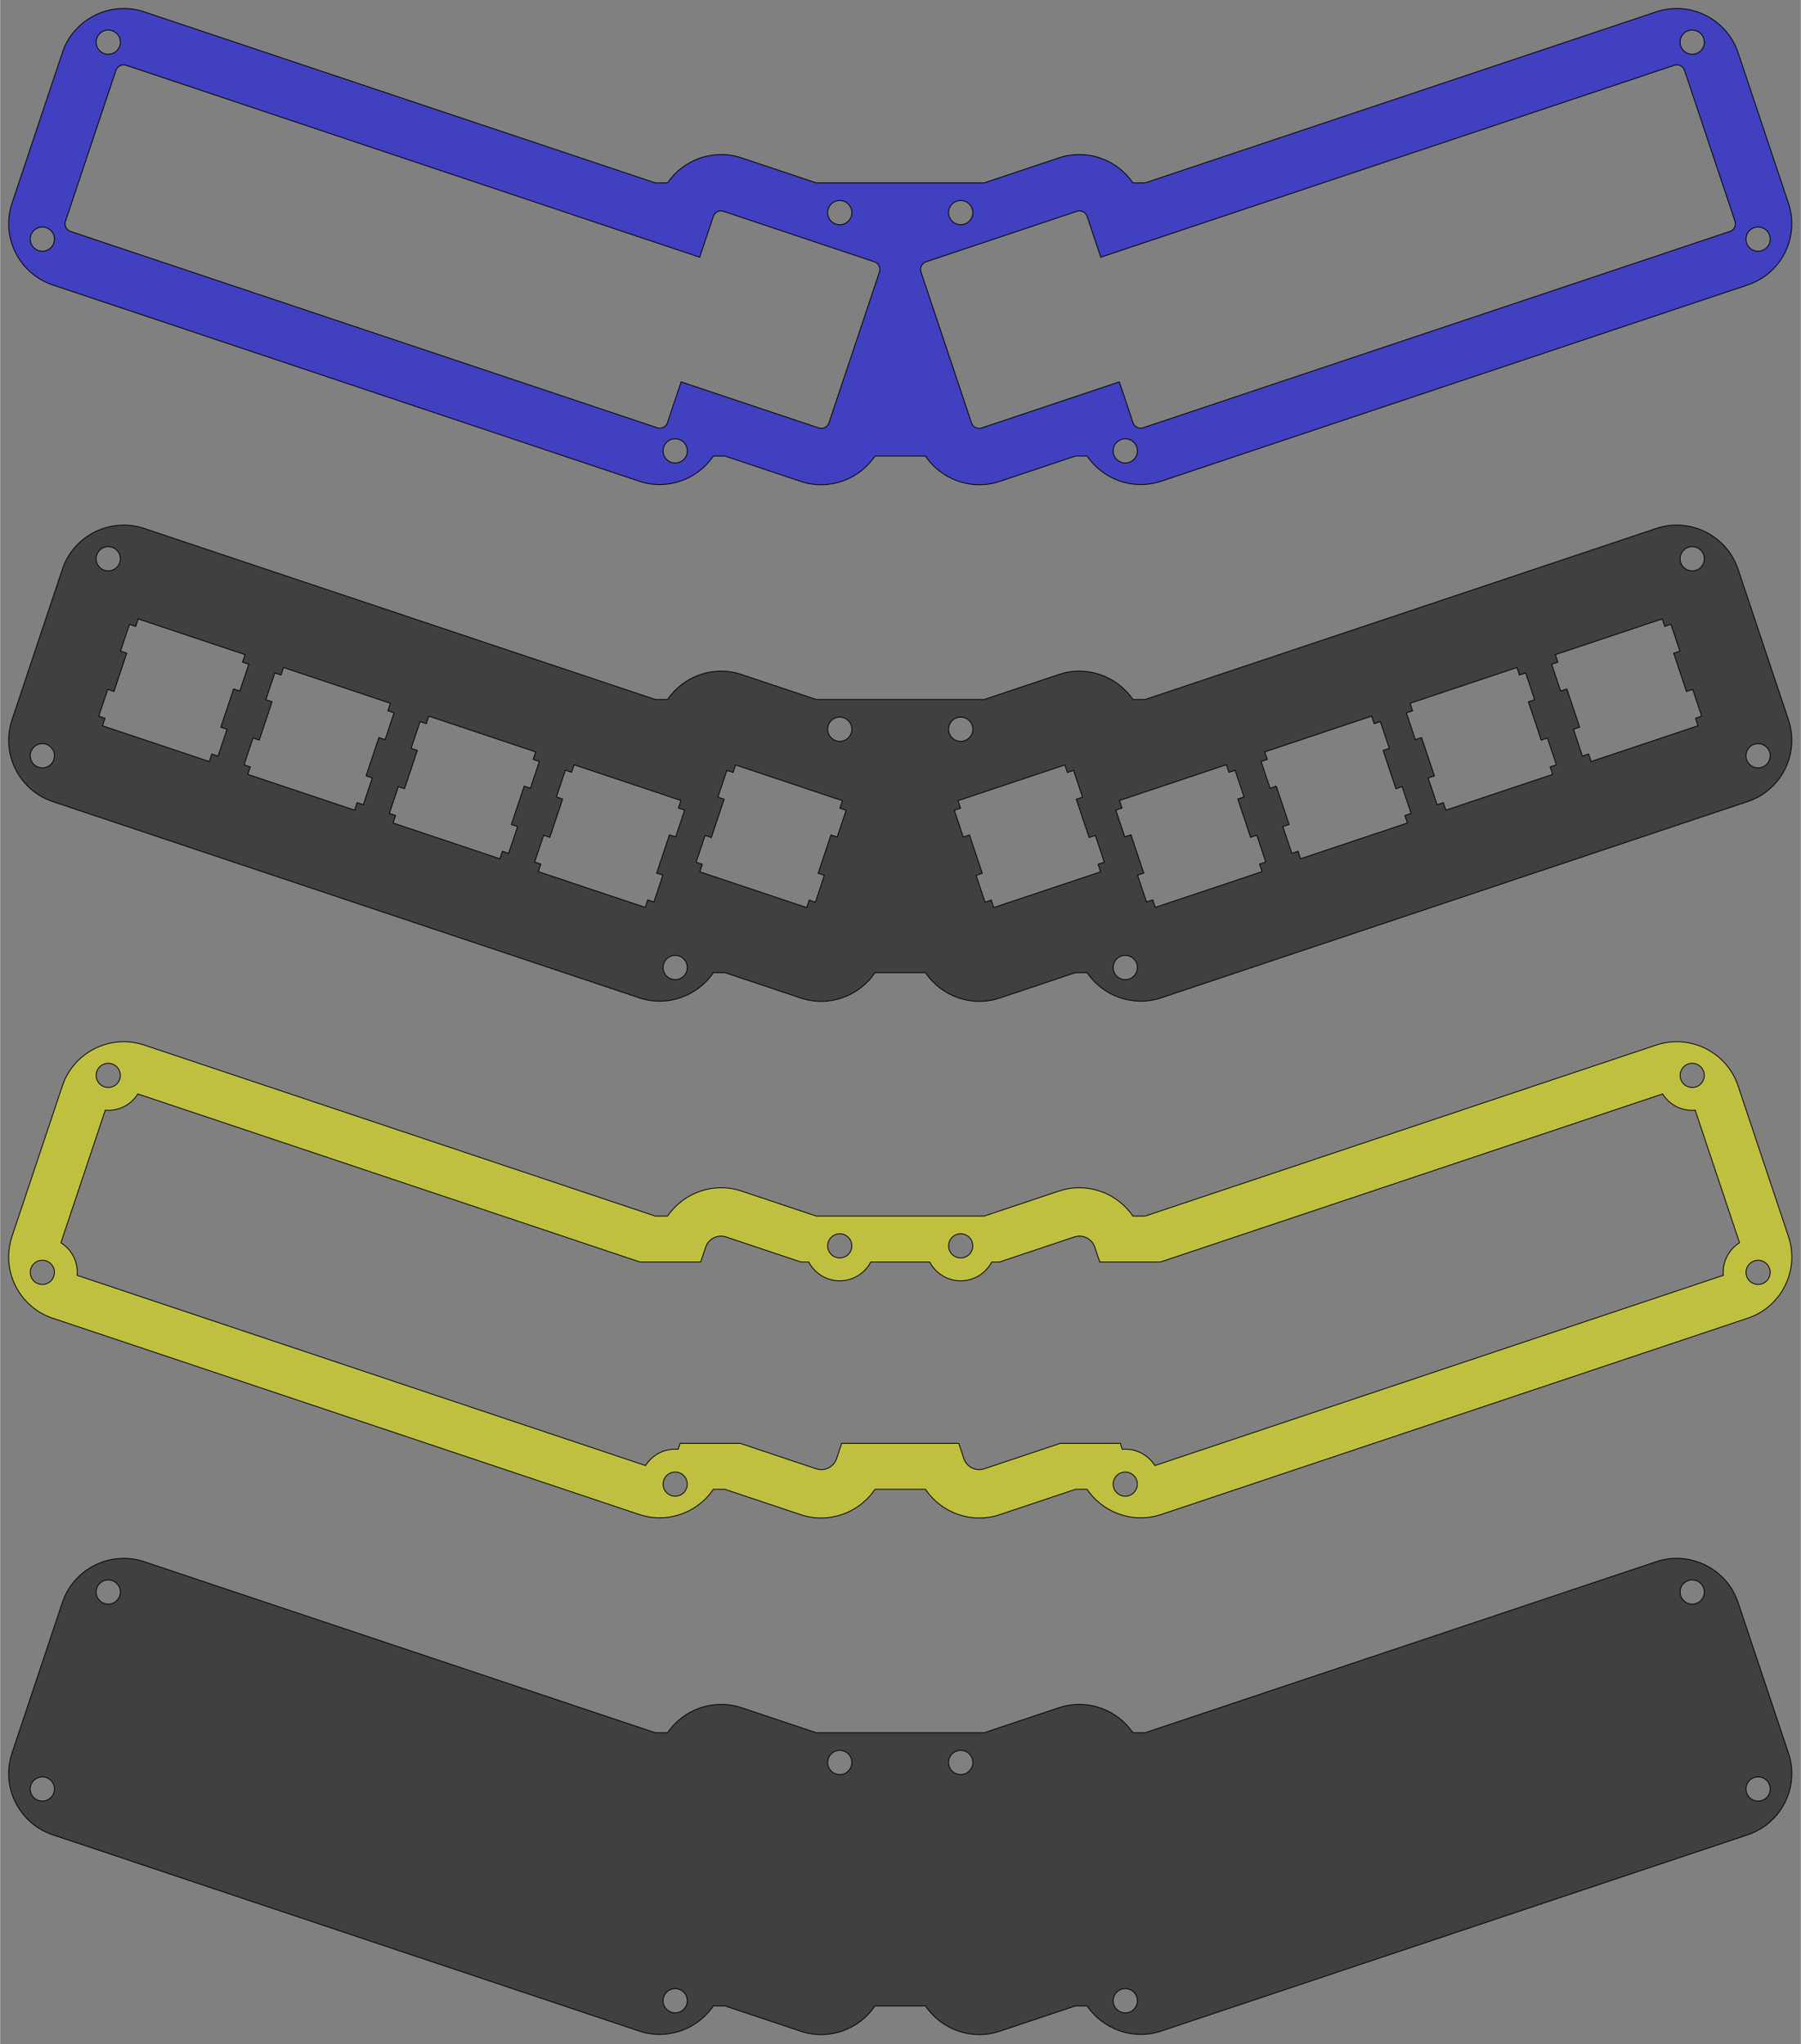 <?xml version="1.0" encoding="UTF-8"?>
<!DOCTYPE svg PUBLIC "-//W3C//DTD SVG 1.1//EN"
    "http://www.w3.org/Graphics/SVG/1.1/DTD/svg11.dtd"><svg xmlns="http://www.w3.org/2000/svg" height="957.526" stroke-opacity="1" viewBox="0 0 844 958" font-size="1" width="843.743" xmlns:xlink="http://www.w3.org/1999/xlink" stroke="rgb(0,0,0)" version="1.1"><rect x="0" y="0" width="844" height="958" fill="#808080" stroke="none"/><defs></defs><g stroke-linejoin="miter" stroke-opacity="1.0" fill-opacity="0.5" stroke="rgb(0,0,0)" stroke-width="0.378" fill="rgb(0,0,0)" stroke-linecap="butt" stroke-miterlimit="10.0"><path d="M 3.969,831.24 c 0,-3.188 0.496,-6.404 1.563 -9.595c 7.883,-23.56 15.766,-47.12 23.649 -70.681c 5.27,-15.75 22.518,-24.349 38.268 -19.08c 22.7,7.595 45.4,15.191 68.1 22.786c 0.86,0.288 1.72,0.576 2.581 0.864c 0.002,0.001 0.003,0.001 0.004 0.002c 21.838,7.307 43.677,14.614 65.515 21.921c 0.86,0.288 1.72,0.576 2.581 0.864c 21.84,7.308 43.68,14.615 65.519 21.922c 0.86,0.288 1.72,0.576 2.581 0.863c 0.002,0.001 0.003,0.001 0.005 0.002c 10.918,3.653 21.837,7.306 32.755 10.96c 1.907,-0 3.814,-0 5.721 -0c 7.424,-10.92 21.547,-16.118 34.634 -11.739c 11.694,3.913 23.389,7.826 35.083 11.739c 13.114,-0 26.229,-0 39.343 -0c 13.114,-0 26.229,-0 39.343 -0c 11.694,-3.913 23.389,-7.826 35.083 -11.739c 13.088,-4.379 27.21,0.819 34.634 11.739c 1.907,-0 3.814,-0 5.721 -0c 10.918,-3.653 21.837,-7.306 32.755 -10.96c 0.002,-0.001 0.003,-0.001 0.005 -0.002c 0.86,-0.288 1.72,-0.576 2.581 -0.863c 21.84,-7.308 43.68,-14.615 65.519 -21.922c 0.86,-0.288 1.72,-0.576 2.581 -0.864c 21.838,-7.307 43.677,-14.614 65.515 -21.921c 0.002,-0.001 0.003,-0.001 0.004 -0.002c 0.86,-0.288 1.72,-0.576 2.581 -0.864c 22.7,-7.595 45.4,-15.191 68.1 -22.786c 15.75,-5.27 32.998,3.33 38.268 19.08c 7.883,23.56 15.766,47.12 23.649 70.681c 1.067,3.19 1.563,6.406 1.563 9.595c 0,12.609 -8.027,24.452 -20.643 28.673c -22.7,7.595 -45.4,15.191 -68.1 22.786c -0.86,0.288 -1.72,0.576 -2.581 0.864c -0.002,0.001 -0.003,0.001 -0.005 0.002c -21.838,7.307 -43.676,14.614 -65.514 21.921c -0.86,0.288 -1.72,0.576 -2.581 0.864c -0.001,0 -0.002,0.001 -0.003 0.001c -21.839,7.307 -43.677,14.614 -65.516 21.921c -0.86,0.288 -1.721,0.576 -2.581 0.864c -10.92,3.654 -21.84,7.308 -32.76 10.961c -11.78,3.942 -23.56,7.883 -35.34 11.825c -13.122,4.391 -27.284,-0.847 -34.692 -11.825c -1.802,-0 -3.604,-0 -5.406 -0c -11.866,3.97 -23.732,7.941 -35.597 11.911c -13.156,4.402 -27.358,-0.874 -34.75 -11.911c -3.944,-0 -7.889,-0 -11.833 -0c -3.944,-0 -7.889,-0 -11.833 -0c -7.392,11.037 -21.594,16.313 -34.75 11.911c -11.866,-3.97 -23.732,-7.941 -35.597 -11.911c -1.802,-0 -3.604,-0 -5.406 -0c -7.408,10.978 -21.57,16.215 -34.692 11.825c -11.78,-3.942 -23.56,-7.883 -35.34 -11.825c -10.92,-3.654 -21.84,-7.308 -32.76 -10.961c -0.86,-0.288 -1.721,-0.576 -2.581 -0.864c -21.839,-7.307 -43.677,-14.614 -65.516 -21.921c -0.001,-0 -0.002,-0.001 -0.003 -0.001c -0.86,-0.288 -1.72,-0.576 -2.581 -0.864c -21.838,-7.307 -43.676,-14.614 -65.514 -21.921c -0.002,-0.001 -0.003,-0.001 -0.005 -0.002c -0.86,-0.288 -1.72,-0.576 -2.581 -0.864c -22.7,-7.595 -45.4,-15.191 -68.1 -22.786c -12.616,-4.221 -20.643,-16.064 -20.643 -28.673ZM 14.099,838.438 c 0,3.131 2.538,5.669 5.669 5.669c 3.131,-0 5.669,-2.538 5.669 -5.669c 0,-3.131 -2.538,-5.669 -5.669 -5.669c -3.131,-0 -5.669,2.538 -5.669 5.669ZM 44.987,746.121 c 0,3.131 2.538,5.669 5.669 5.669c 3.131,-0 5.669,-2.538 5.669 -5.669c 0,-3.131 -2.538,-5.669 -5.669 -5.669c -3.131,-0 -5.669,2.538 -5.669 5.669ZM 310.716,937.684 c 0,3.131 2.538,5.669 5.669 5.669c 3.131,-0 5.669,-2.538 5.669 -5.669c 0,-3.131 -2.538,-5.669 -5.669 -5.669c -3.131,-0 -5.669,2.538 -5.669 5.669ZM 387.856,826.01 c 0,3.131 2.538,5.669 5.669 5.669c 3.131,-0 5.669,-2.538 5.669 -5.669c 0,-3.131 -2.538,-5.669 -5.669 -5.669c -3.131,-0 -5.669,2.538 -5.669 5.669ZM 444.548,826.01 c 0,3.131 2.538,5.669 5.669 5.669c 3.131,-0 5.669,-2.538 5.669 -5.669c 0,-3.131 -2.538,-5.669 -5.669 -5.669c -3.131,-0 -5.669,2.538 -5.669 5.669ZM 521.688,937.684 c 0,3.131 2.538,5.669 5.669 5.669c 3.131,-0 5.669,-2.538 5.669 -5.669c 0,-3.131 -2.538,-5.669 -5.669 -5.669c -3.131,-0 -5.669,2.538 -5.669 5.669ZM 787.417,746.121 c 0,3.131 2.538,5.669 5.669 5.669c 3.131,-0 5.669,-2.538 5.669 -5.669c 0,-3.131 -2.538,-5.669 -5.669 -5.669c -3.131,-0 -5.669,2.538 -5.669 5.669ZM 818.305,838.438 c 0,3.131 2.538,5.669 5.669 5.669c 3.131,-0 5.669,-2.538 5.669 -5.669c 0,-3.131 -2.538,-5.669 -5.669 -5.669c -3.131,-0 -5.669,2.538 -5.669 5.669Z"/></g><g stroke-linejoin="miter" stroke-opacity="1.0" fill-opacity="0.5" stroke="rgb(0,0,0)" stroke-width="0.378" fill="rgb(255,255,0)" stroke-linecap="butt" stroke-miterlimit="10.0"><path d="M 3.969,589.118 c 0,-3.188 0.496,-6.404 1.563 -9.595c 7.883,-23.56 15.766,-47.12 23.649 -70.681c 1.336,-3.992 3.441,-7.524 6.096 -10.488c 5.166,-5.766 12.413,-9.38 20.127 -10.035c 3.965,-0.337 8.053,0.108 12.045 1.443c 22.7,7.595 45.4,15.191 68.1 22.786c 0.86,0.288 1.72,0.576 2.581 0.864c 0.002,0.001 0.003,0.001 0.004 0.002c 21.838,7.307 43.677,14.614 65.515 21.921c 0.86,0.288 1.72,0.576 2.581 0.864c 21.84,7.308 43.68,14.615 65.519 21.922c 0.86,0.288 1.72,0.576 2.581 0.863c 0.002,0.001 0.003,0.001 0.005 0.002c 10.918,3.653 21.837,7.306 32.755 10.96c 1.907,-0 3.814,-0 5.721 -0c 7.424,-10.92 21.547,-16.118 34.634 -11.739c 11.694,3.913 23.389,7.826 35.083 11.739c 0.8,-0 1.599,-0 2.399 -0c 5.732,-0 11.463,-0 17.195 -0c 6.583,-0 13.166,-0 19.749 -0c 6.583,-0 13.166,-0 19.749 -0c 5.732,-0 11.463,-0 17.195 -0c 0.8,-0 1.599,-0 2.399 -0c 11.694,-3.913 23.389,-7.826 35.083 -11.739c 13.088,-4.379 27.21,0.819 34.634 11.739c 1.907,-0 3.814,-0 5.721 -0c 10.918,-3.653 21.837,-7.306 32.755 -10.96c 0.002,-0.001 0.003,-0.001 0.005 -0.002c 0.86,-0.288 1.72,-0.576 2.581 -0.863c 21.84,-7.308 43.68,-14.615 65.519 -21.922c 0.86,-0.288 1.72,-0.576 2.581 -0.864c 21.838,-7.307 43.677,-14.614 65.515 -21.921c 0.002,-0.001 0.003,-0.001 0.004 -0.002c 0.86,-0.288 1.72,-0.576 2.581 -0.864c 22.7,-7.595 45.4,-15.191 68.1 -22.786c 3.992,-1.336 8.08,-1.78 12.045 -1.443c 7.714,0.655 14.961,4.269 20.127 10.035c 2.655,2.964 4.76,6.496 6.096 10.488c 7.883,23.56 15.766,47.12 23.649 70.681c 1.067,3.19 1.563,6.406 1.563 9.595c 0,0.837 -0.035,1.671 -0.105 2.5c -0.647,7.686 -4.255,14.909 -10.017 20.066c -2.971,2.658 -6.514,4.767 -10.521 6.108c -22.7,7.595 -45.4,15.191 -68.1 22.786c -0.86,0.288 -1.72,0.576 -2.581 0.864c -0.002,0.001 -0.003,0.001 -0.005 0.002c -21.838,7.307 -43.676,14.614 -65.514 21.921c -0.86,0.288 -1.72,0.576 -2.581 0.864c -0.001,0 -0.002,0.001 -0.003 0.001c -21.839,7.307 -43.677,14.614 -65.516 21.921c -0.86,0.288 -1.721,0.576 -2.581 0.864c -10.92,3.654 -21.84,7.308 -32.76 10.961c -11.78,3.942 -23.56,7.883 -35.34 11.825c -3.992,1.336 -8.08,1.78 -12.045 1.443c -7.714,-0.655 -14.961,-4.269 -20.127 -10.035c -0.907,-1.013 -1.75,-2.092 -2.521 -3.233c -1.802,-0 -3.604,-0 -5.406 -0c -11.866,3.97 -23.732,7.941 -35.597 11.911c -13.156,4.402 -27.358,-0.874 -34.75 -11.911c -3.944,-0 -7.889,-0 -11.833 -0c -3.944,-0 -7.889,-0 -11.833 -0c -7.392,11.037 -21.594,16.313 -34.75 11.911c -11.866,-3.97 -23.732,-7.941 -35.597 -11.911c -1.802,-0 -3.604,-0 -5.406 -0c -0.77,1.141 -1.613,2.22 -2.521 3.233c -5.166,5.766 -12.413,9.38 -20.127 10.035c -3.965,0.337 -8.053,-0.108 -12.045 -1.443c -11.78,-3.942 -23.56,-7.883 -35.34 -11.825c -10.92,-3.654 -21.84,-7.308 -32.76 -10.961c -0.86,-0.288 -1.721,-0.576 -2.581 -0.864c -21.839,-7.307 -43.677,-14.614 -65.516 -21.921c -0.001,-0 -0.002,-0.001 -0.003 -0.001c -0.86,-0.288 -1.72,-0.576 -2.581 -0.864c -21.838,-7.307 -43.676,-14.614 -65.514 -21.921c -0.002,-0.001 -0.003,-0.001 -0.005 -0.002c -0.86,-0.288 -1.72,-0.576 -2.581 -0.864c -22.7,-7.595 -45.4,-15.191 -68.1 -22.786c -4.006,-1.341 -7.55,-3.45 -10.521 -6.108c -5.763,-5.157 -9.37,-12.379 -10.017 -20.066c -0.07,-0.829 -0.105,-1.663 -0.105 -2.5ZM 14.099,596.316 c 0,3.131 2.538,5.669 5.669 5.669c 3.131,-0 5.669,-2.538 5.669 -5.669c 0,-3.131 -2.538,-5.669 -5.669 -5.669c -3.131,-0 -5.669,2.538 -5.669 5.669ZM 28.47,582.438 c 4.611,2.897 7.676,8.03 7.676 13.878c 0,0.472 -0.02,0.94 -0.059 1.402c 21.274,7.118 42.547,14.236 63.821 21.354c 0.86,0.288 1.72,0.576 2.581 0.864c 0.002,0.001 0.003,0.001 0.005 0.002c 21.838,7.307 43.676,14.614 65.514 21.921c 0.86,0.288 1.72,0.576 2.581 0.864c 0.001,0 0.002,0.001 0.003 0.001c 21.839,7.307 43.677,14.614 65.516 21.921c 0.86,0.288 1.72,0.576 2.581 0.864c 10.92,3.654 21.84,7.308 32.76 10.961c 10.353,3.464 20.706,6.928 31.06 10.392c 2.897,-4.611 8.03,-7.676 13.878 -7.676c 0.472,-0 0.94,0.02 1.402 0.059c 0.309,-0.925 0.619,-1.85 0.929 -2.775c 9.39,-0 18.78,-0 28.171 -0c 11.866,3.97 23.732,7.94 35.597 11.911c 3.947,1.321 8.246,-0.823 9.567 -4.77c 0.796,-2.38 1.593,-4.761 2.389 -7.141c 9.144,-0 18.288,-0 27.431 -0c 9.144,-0 18.288,-0 27.431 -0c 0.796,2.38 1.593,4.761 2.389 7.141c 1.321,3.947 5.62,6.09 9.567 4.77c 11.866,-3.97 23.732,-7.941 35.597 -11.911c 9.39,-0 18.78,-0 28.171 -0c 0.309,0.925 0.619,1.85 0.929 2.775c 0.462,-0.039 0.93,-0.059 1.402 -0.059c 5.848,-0 10.98,3.065 13.878 7.676c 10.353,-3.464 20.706,-6.928 31.06 -10.392c 10.92,-3.654 21.84,-7.308 32.76 -10.961c 0.86,-0.288 1.72,-0.576 2.581 -0.864c 21.839,-7.307 43.677,-14.614 65.516 -21.921c 0.001,-0 0.002,-0.001 0.003 -0.001c 0.86,-0.288 1.72,-0.576 2.581 -0.864c 21.838,-7.307 43.676,-14.614 65.514 -21.921c 0.002,-0.001 0.003,-0.001 0.005 -0.002c 0.86,-0.288 1.72,-0.576 2.581 -0.864c 21.273,-7.118 42.547,-14.236 63.821 -21.354c -0.039,-0.462 -0.059,-0.93 -0.059 -1.402c 0,-5.848 3.065,-10.98 7.676 -13.878c -6.928,-20.707 -13.857,-41.414 -20.785 -62.121c -0.462,0.039 -0.93,0.059 -1.402 0.059c -5.848,-0 -10.98,-3.065 -13.878 -7.676c -21.273,7.118 -42.546,14.236 -63.819 21.354c -0.86,0.288 -1.72,0.576 -2.581 0.864c -0.002,0.001 -0.003,0.001 -0.004 0.002c -21.838,7.307 -43.677,14.614 -65.515 21.921c -0.86,0.288 -1.72,0.576 -2.581 0.864c -21.84,7.308 -43.68,14.615 -65.519 21.922c -0.86,0.288 -1.72,0.576 -2.581 0.864c -0.002,0.001 -0.003,0.001 -0.005 0.002c -10.918,3.653 -21.837,7.306 -32.755 10.96c 0,-0 -0,-0 -0 -0c -9.485,-0 -18.971,-0 -28.456 -0c -0.777,-2.323 -1.554,-4.646 -2.332 -6.969c -1.321,-3.947 -5.62,-6.09 -9.567 -4.77c -11.694,3.913 -23.389,7.826 -35.084 11.739c -1.22,-0 -2.441,-0 -3.661 -0c -2.732,5.239 -8.214,8.815 -14.531 8.815c -6.317,-0 -11.799,-3.577 -14.531 -8.815c -4.605,-0 -9.21,-0 -13.815 -0c -4.605,-0 -9.21,-0 -13.815 -0c -2.732,5.239 -8.214,8.815 -14.531 8.815c -6.317,-0 -11.799,-3.577 -14.531 -8.815c -1.22,-0 -2.441,-0 -3.661 -0c -11.694,-3.913 -23.389,-7.826 -35.084 -11.739c -3.947,-1.321 -8.246,0.823 -9.567 4.77c -0.777,2.323 -1.554,4.646 -2.332 6.969c -9.485,-0 -18.971,-0 -28.456 -0c -10.918,-3.653 -21.837,-7.306 -32.755 -10.96c -0.002,-0.001 -0.003,-0.001 -0.005 -0.002c -0.86,-0.288 -1.72,-0.576 -2.581 -0.864c -21.84,-7.308 -43.68,-14.615 -65.519 -21.922c -0.86,-0.288 -1.72,-0.576 -2.581 -0.864c -21.838,-7.307 -43.677,-14.614 -65.515 -21.921c -0.002,-0.001 -0.003,-0.001 -0.004 -0.002c -0.86,-0.288 -1.72,-0.576 -2.581 -0.864c -21.273,-7.118 -42.546,-14.236 -63.819 -21.354c -2.897,4.611 -8.03,7.676 -13.878 7.676c -0.472,-0 -0.94,-0.02 -1.402 -0.059c -6.928,20.707 -13.857,41.414 -20.785 62.121ZM 44.987,503.999 c 0,3.131 2.538,5.669 5.669 5.669c 3.131,-0 5.669,-2.538 5.669 -5.669c 0,-3.131 -2.538,-5.669 -5.669 -5.669c -3.131,-0 -5.669,2.538 -5.669 5.669ZM 310.716,695.563 c 0,3.131 2.538,5.669 5.669 5.669c 3.131,-0 5.669,-2.538 5.669 -5.669c 0,-3.131 -2.538,-5.669 -5.669 -5.669c -3.131,-0 -5.669,2.538 -5.669 5.669ZM 387.856,583.888 c 0,3.131 2.538,5.669 5.669 5.669c 3.131,-0 5.669,-2.538 5.669 -5.669c 0,-3.131 -2.538,-5.669 -5.669 -5.669c -3.131,-0 -5.669,2.538 -5.669 5.669ZM 444.548,583.888 c 0,3.131 2.538,5.669 5.669 5.669c 3.131,-0 5.669,-2.538 5.669 -5.669c 0,-3.131 -2.538,-5.669 -5.669 -5.669c -3.131,-0 -5.669,2.538 -5.669 5.669ZM 521.688,695.563 c 0,3.131 2.538,5.669 5.669 5.669c 3.131,-0 5.669,-2.538 5.669 -5.669c 0,-3.131 -2.538,-5.669 -5.669 -5.669c -3.131,-0 -5.669,2.538 -5.669 5.669ZM 787.417,503.999 c 0,3.131 2.538,5.669 5.669 5.669c 3.131,-0 5.669,-2.538 5.669 -5.669c 0,-3.131 -2.538,-5.669 -5.669 -5.669c -3.131,-0 -5.669,2.538 -5.669 5.669ZM 818.305,596.316 c 0,3.131 2.538,5.669 5.669 5.669c 3.131,-0 5.669,-2.538 5.669 -5.669c 0,-3.131 -2.538,-5.669 -5.669 -5.669c -3.131,-0 -5.669,2.538 -5.669 5.669Z"/></g><g stroke-linejoin="miter" stroke-opacity="1.0" fill-opacity="0.5" stroke="rgb(0,0,0)" stroke-width="0.378" fill="rgb(0,0,0)" stroke-linecap="butt" stroke-miterlimit="10.0"><path d="M 3.969,346.996 c 0,-3.188 0.496,-6.404 1.563 -9.595c 7.883,-23.56 15.766,-47.12 23.649 -70.681c 5.27,-15.75 22.518,-24.349 38.268 -19.08c 22.7,7.595 45.4,15.191 68.1 22.786c 0.86,0.288 1.72,0.576 2.581 0.864c 0.002,0.001 0.003,0.001 0.004 0.002c 21.838,7.307 43.677,14.614 65.515 21.921c 0.86,0.288 1.72,0.576 2.581 0.864c 21.84,7.308 43.68,14.615 65.519 21.922c 0.86,0.288 1.72,0.576 2.581 0.863c 0.002,0.001 0.003,0.001 0.005 0.002c 10.918,3.653 21.837,7.306 32.755 10.96c 1.907,-0 3.814,-0 5.721 -0c 7.424,-10.92 21.547,-16.118 34.634 -11.739c 11.694,3.913 23.389,7.826 35.083 11.739c 13.114,-0 26.229,-0 39.343 -0c 13.114,-0 26.229,-0 39.343 -0c 11.694,-3.913 23.389,-7.826 35.083 -11.739c 13.088,-4.379 27.21,0.819 34.634 11.739c 1.907,-0 3.814,-0 5.721 -0c 10.918,-3.653 21.837,-7.306 32.755 -10.96c 0.002,-0.001 0.003,-0.001 0.005 -0.002c 0.86,-0.288 1.72,-0.576 2.581 -0.863c 21.84,-7.308 43.68,-14.615 65.519 -21.922c 0.86,-0.288 1.72,-0.576 2.581 -0.864c 21.838,-7.307 43.677,-14.614 65.515 -21.921c 0.002,-0.001 0.003,-0.001 0.004 -0.002c 0.86,-0.288 1.72,-0.576 2.581 -0.864c 22.7,-7.595 45.4,-15.191 68.1 -22.786c 15.75,-5.27 32.998,3.33 38.268 19.08c 7.883,23.56 15.766,47.12 23.649 70.681c 1.067,3.19 1.563,6.406 1.563 9.595c 0,12.609 -8.027,24.452 -20.643 28.673c -22.7,7.595 -45.4,15.191 -68.1 22.786c -0.86,0.288 -1.72,0.576 -2.581 0.864c -0.002,0.001 -0.003,0.001 -0.005 0.002c -21.838,7.307 -43.676,14.614 -65.514 21.921c -0.86,0.288 -1.72,0.576 -2.581 0.864c -0.001,0 -0.002,0.001 -0.003 0.001c -21.839,7.307 -43.677,14.614 -65.516 21.921c -0.86,0.288 -1.721,0.576 -2.581 0.864c -10.92,3.654 -21.84,7.308 -32.76 10.961c -11.78,3.942 -23.56,7.883 -35.34 11.825c -13.122,4.391 -27.284,-0.847 -34.692 -11.825c -1.802,-0 -3.604,-0 -5.406 -0c -11.866,3.97 -23.732,7.941 -35.597 11.911c -13.156,4.402 -27.358,-0.874 -34.75 -11.911c -3.944,-0 -7.889,-0 -11.833 -0c -3.944,-0 -7.889,-0 -11.833 -0c -7.392,11.037 -21.594,16.313 -34.75 11.911c -11.866,-3.97 -23.732,-7.941 -35.597 -11.911c -1.802,-0 -3.604,-0 -5.406 -0c -7.408,10.978 -21.57,16.215 -34.692 11.825c -11.78,-3.942 -23.56,-7.883 -35.34 -11.825c -10.92,-3.654 -21.84,-7.308 -32.76 -10.961c -0.86,-0.288 -1.721,-0.576 -2.581 -0.864c -21.839,-7.307 -43.677,-14.614 -65.516 -21.921c -0.001,-0 -0.002,-0.001 -0.003 -0.001c -0.86,-0.288 -1.72,-0.576 -2.581 -0.864c -21.838,-7.307 -43.676,-14.614 -65.514 -21.921c -0.002,-0.001 -0.003,-0.001 -0.005 -0.002c -0.86,-0.288 -1.72,-0.576 -2.581 -0.864c -22.7,-7.595 -45.4,-15.191 -68.1 -22.786c -12.616,-4.221 -20.643,-16.064 -20.643 -28.673ZM 14.099,354.194 c 0,3.131 2.538,5.669 5.669 5.669c 3.131,-0 5.669,-2.538 5.669 -5.669c 0,-3.131 -2.538,-5.669 -5.669 -5.669c -3.131,-0 -5.669,2.538 -5.669 5.669ZM 44.987,261.877 c 0,3.131 2.538,5.669 5.669 5.669c 3.131,-0 5.669,-2.538 5.669 -5.669c 0,-3.131 -2.538,-5.669 -5.669 -5.669c -3.131,-0 -5.669,2.538 -5.669 5.669ZM 46.221,335.65 c 0.971,0.325 1.942,0.65 2.913 0.975c -0.392,1.171 -0.784,2.343 -1.176 3.514c 16.691,5.585 33.381,11.169 50.072 16.754c 0.392,-1.171 0.784,-2.343 1.176 -3.514c 0.971,0.325 1.942,0.65 2.913 0.975c 1.399,-4.182 2.798,-8.363 4.197 -12.545c -0.971,-0.325 -1.942,-0.65 -2.913 -0.975c 2.002,-5.984 4.005,-11.969 6.007 -17.953c 0.971,0.325 1.942,0.65 2.913 0.975c 1.399,-4.182 2.798,-8.363 4.197 -12.545c -0.971,-0.325 -1.942,-0.65 -2.913 -0.975c 0.392,-1.171 0.784,-2.343 1.176 -3.514c -16.691,-5.585 -33.381,-11.169 -50.072 -16.754c -0.392,1.171 -0.784,2.343 -1.176 3.514c -0.971,-0.325 -1.942,-0.65 -2.913 -0.975c -1.399,4.182 -2.798,8.363 -4.197 12.545c 0.971,0.325 1.942,0.65 2.913 0.975c -2.002,5.984 -4.005,11.969 -6.007 17.953c -0.971,-0.325 -1.942,-0.65 -2.913 -0.975c -1.399,4.182 -2.798,8.363 -4.197 12.545ZM 114.321,358.436 c 0.971,0.325 1.942,0.65 2.913 0.975c -0.392,1.171 -0.784,2.343 -1.176 3.514c 16.691,5.585 33.381,11.169 50.072 16.754c 0.392,-1.171 0.784,-2.343 1.176 -3.514c 0.971,0.325 1.942,0.65 2.913 0.975c 1.399,-4.182 2.798,-8.363 4.197 -12.545c -0.971,-0.325 -1.942,-0.65 -2.913 -0.975c 2.002,-5.984 4.005,-11.969 6.007 -17.953c 0.971,0.325 1.942,0.65 2.913 0.975c 1.399,-4.182 2.798,-8.363 4.197 -12.545c -0.971,-0.325 -1.942,-0.65 -2.913 -0.975c 0.392,-1.171 0.784,-2.343 1.176 -3.514c -16.691,-5.585 -33.381,-11.169 -50.072 -16.754c -0.392,1.171 -0.784,2.343 -1.176 3.514c -0.971,-0.325 -1.942,-0.65 -2.913 -0.975c -1.399,4.182 -2.798,8.363 -4.197 12.545c 0.971,0.325 1.942,0.65 2.913 0.975c -2.002,5.984 -4.005,11.969 -6.007 17.953c -0.971,-0.325 -1.942,-0.65 -2.913 -0.975c -1.399,4.182 -2.798,8.363 -4.197 12.545ZM 182.421,381.222 c 0.971,0.325 1.942,0.65 2.913 0.975c -0.392,1.171 -0.784,2.343 -1.176 3.514c 16.691,5.585 33.381,11.169 50.072 16.754c 0.392,-1.171 0.784,-2.343 1.176 -3.514c 0.971,0.325 1.942,0.65 2.913 0.975c 1.399,-4.182 2.798,-8.363 4.197 -12.545c -0.971,-0.325 -1.942,-0.65 -2.913 -0.975c 2.002,-5.984 4.005,-11.969 6.007 -17.953c 0.971,0.325 1.942,0.65 2.913 0.975c 1.399,-4.182 2.798,-8.363 4.197 -12.545c -0.971,-0.325 -1.942,-0.65 -2.913 -0.975c 0.392,-1.171 0.784,-2.343 1.176 -3.514c -16.691,-5.585 -33.381,-11.169 -50.072 -16.754c -0.392,1.171 -0.784,2.343 -1.176 3.514c -0.971,-0.325 -1.942,-0.65 -2.913 -0.975c -1.399,4.182 -2.798,8.363 -4.197 12.545c 0.971,0.325 1.942,0.65 2.913 0.975c -2.002,5.984 -4.005,11.969 -6.007 17.953c -0.971,-0.325 -1.942,-0.65 -2.913 -0.975c -1.399,4.182 -2.798,8.363 -4.197 12.545ZM 250.521,404.008 c 0.971,0.325 1.942,0.65 2.913 0.975c -0.392,1.171 -0.784,2.343 -1.176 3.514c 16.691,5.585 33.381,11.169 50.072 16.754c 0.392,-1.171 0.784,-2.343 1.176 -3.514c 0.971,0.325 1.942,0.65 2.913 0.975c 1.399,-4.182 2.798,-8.363 4.197 -12.545c -0.971,-0.325 -1.942,-0.65 -2.913 -0.975c 2.002,-5.984 4.005,-11.969 6.007 -17.953c 0.971,0.325 1.942,0.65 2.913 0.975c 1.399,-4.182 2.798,-8.363 4.197 -12.545c -0.971,-0.325 -1.942,-0.65 -2.913 -0.975c 0.392,-1.171 0.784,-2.343 1.176 -3.514c -16.691,-5.585 -33.381,-11.169 -50.072 -16.754c -0.392,1.171 -0.784,2.343 -1.176 3.514c -0.971,-0.325 -1.942,-0.65 -2.913 -0.975c -1.399,4.182 -2.798,8.363 -4.197 12.545c 0.971,0.325 1.942,0.65 2.913 0.975c -2.002,5.984 -4.005,11.969 -6.007 17.953c -0.971,-0.325 -1.942,-0.65 -2.913 -0.975c -1.399,4.182 -2.798,8.363 -4.197 12.545ZM 310.716,453.441 c 0,3.131 2.538,5.669 5.669 5.669c 3.131,-0 5.669,-2.538 5.669 -5.669c 0,-3.131 -2.538,-5.669 -5.669 -5.669c -3.131,-0 -5.669,2.538 -5.669 5.669ZM 326.216,404.094 c 0.971,0.325 1.942,0.65 2.913 0.975c -0.392,1.171 -0.784,2.343 -1.176 3.514c 16.691,5.585 33.381,11.169 50.072 16.754c 0.392,-1.171 0.784,-2.343 1.176 -3.514c 0.971,0.325 1.942,0.65 2.913 0.975c 1.399,-4.182 2.798,-8.363 4.197 -12.545c -0.971,-0.325 -1.942,-0.65 -2.913 -0.975c 2.002,-5.984 4.005,-11.969 6.007 -17.953c 0.971,0.325 1.942,0.65 2.913 0.975c 1.399,-4.182 2.798,-8.363 4.197 -12.545c -0.971,-0.325 -1.942,-0.65 -2.913 -0.975c 0.392,-1.171 0.784,-2.343 1.176 -3.514c -16.691,-5.585 -33.381,-11.169 -50.072 -16.754c -0.392,1.171 -0.784,2.343 -1.176 3.514c -0.971,-0.325 -1.942,-0.65 -2.913 -0.975c -1.399,4.182 -2.798,8.363 -4.197 12.545c 0.971,0.325 1.942,0.65 2.913 0.975c -2.002,5.984 -4.005,11.969 -6.007 17.953c -0.971,-0.325 -1.942,-0.65 -2.913 -0.975c -1.399,4.182 -2.798,8.363 -4.197 12.545ZM 387.856,341.767 c 0,3.131 2.538,5.669 5.669 5.669c 3.131,-0 5.669,-2.538 5.669 -5.669c 0,-3.131 -2.538,-5.669 -5.669 -5.669c -3.131,-0 -5.669,2.538 -5.669 5.669ZM 444.548,341.767 c 0,3.131 2.538,5.669 5.669 5.669c 3.131,-0 5.669,-2.538 5.669 -5.669c 0,-3.131 -2.538,-5.669 -5.669 -5.669c -3.131,-0 -5.669,2.538 -5.669 5.669ZM 447.226,379.754 c 1.399,4.182 2.798,8.363 4.197 12.545c 0.971,-0.325 1.942,-0.65 2.913 -0.975c 2.002,5.984 4.005,11.969 6.007 17.953c -0.971,0.325 -1.942,0.65 -2.913 0.975c 1.399,4.182 2.798,8.363 4.197 12.545c 0.971,-0.325 1.942,-0.65 2.913 -0.975c 0.392,1.171 0.784,2.343 1.176 3.514c 16.691,-5.585 33.381,-11.169 50.072 -16.754c -0.392,-1.171 -0.784,-2.343 -1.176 -3.514c 0.971,-0.325 1.942,-0.65 2.913 -0.975c -1.399,-4.182 -2.798,-8.363 -4.197 -12.545c -0.971,0.325 -1.942,0.65 -2.913 0.975c -2.002,-5.984 -4.005,-11.969 -6.007 -17.953c 0.971,-0.325 1.942,-0.65 2.913 -0.975c -1.399,-4.182 -2.798,-8.363 -4.197 -12.545c -0.971,0.325 -1.942,0.65 -2.913 0.975c -0.392,-1.171 -0.784,-2.343 -1.176 -3.514c -16.691,5.585 -33.381,11.169 -50.072 16.754c 0.392,1.171 0.784,2.343 1.176 3.514c -0.971,0.325 -1.942,0.65 -2.913 0.975ZM 521.688,453.441 c 0,3.131 2.538,5.669 5.669 5.669c 3.131,-0 5.669,-2.538 5.669 -5.669c 0,-3.131 -2.538,-5.669 -5.669 -5.669c -3.131,-0 -5.669,2.538 -5.669 5.669ZM 522.922,379.668 c 1.399,4.182 2.798,8.363 4.197 12.545c 0.971,-0.325 1.942,-0.65 2.913 -0.975c 2.002,5.984 4.005,11.969 6.007 17.953c -0.971,0.325 -1.942,0.65 -2.913 0.975c 1.399,4.182 2.798,8.363 4.197 12.545c 0.971,-0.325 1.942,-0.65 2.913 -0.975c 0.392,1.171 0.784,2.343 1.176 3.514c 16.691,-5.585 33.381,-11.169 50.072 -16.754c -0.392,-1.171 -0.784,-2.343 -1.176 -3.514c 0.971,-0.325 1.942,-0.65 2.913 -0.975c -1.399,-4.182 -2.798,-8.363 -4.197 -12.545c -0.971,0.325 -1.942,0.65 -2.913 0.975c -2.002,-5.984 -4.005,-11.969 -6.007 -17.953c 0.971,-0.325 1.942,-0.65 2.913 -0.975c -1.399,-4.182 -2.798,-8.363 -4.197 -12.545c -0.971,0.325 -1.942,0.65 -2.913 0.975c -0.392,-1.171 -0.784,-2.343 -1.176 -3.514c -16.691,5.585 -33.381,11.169 -50.072 16.754c 0.392,1.171 0.784,2.343 1.176 3.514c -0.971,0.325 -1.942,0.65 -2.913 0.975ZM 591.022,356.882 c 1.399,4.182 2.798,8.363 4.197 12.545c 0.971,-0.325 1.942,-0.65 2.913 -0.975c 2.002,5.984 4.005,11.969 6.007 17.953c -0.971,0.325 -1.942,0.65 -2.913 0.975c 1.399,4.182 2.798,8.363 4.197 12.545c 0.971,-0.325 1.942,-0.65 2.913 -0.975c 0.392,1.171 0.784,2.343 1.176 3.514c 16.691,-5.585 33.381,-11.169 50.072 -16.754c -0.392,-1.171 -0.784,-2.343 -1.176 -3.514c 0.971,-0.325 1.942,-0.65 2.913 -0.975c -1.399,-4.182 -2.798,-8.363 -4.197 -12.545c -0.971,0.325 -1.942,0.65 -2.913 0.975c -2.002,-5.984 -4.005,-11.969 -6.007 -17.953c 0.971,-0.325 1.942,-0.65 2.913 -0.975c -1.399,-4.182 -2.798,-8.363 -4.197 -12.545c -0.971,0.325 -1.942,0.65 -2.913 0.975c -0.392,-1.171 -0.784,-2.343 -1.176 -3.514c -16.691,5.585 -33.381,11.169 -50.072 16.754c 0.392,1.171 0.784,2.343 1.176 3.514c -0.971,0.325 -1.942,0.65 -2.913 0.975ZM 659.122,334.096 c 1.399,4.182 2.798,8.363 4.197 12.545c 0.971,-0.325 1.942,-0.65 2.913 -0.975c 2.002,5.984 4.005,11.969 6.007 17.953c -0.971,0.325 -1.942,0.65 -2.913 0.975c 1.399,4.182 2.798,8.363 4.197 12.545c 0.971,-0.325 1.942,-0.65 2.913 -0.975c 0.392,1.171 0.784,2.343 1.176 3.514c 16.691,-5.585 33.381,-11.169 50.072 -16.754c -0.392,-1.171 -0.784,-2.343 -1.176 -3.514c 0.971,-0.325 1.942,-0.65 2.913 -0.975c -1.399,-4.182 -2.798,-8.363 -4.197 -12.545c -0.971,0.325 -1.942,0.65 -2.913 0.975c -2.002,-5.984 -4.005,-11.969 -6.007 -17.953c 0.971,-0.325 1.942,-0.65 2.913 -0.975c -1.399,-4.182 -2.798,-8.363 -4.197 -12.545c -0.971,0.325 -1.942,0.65 -2.913 0.975c -0.392,-1.171 -0.784,-2.343 -1.176 -3.514c -16.691,5.585 -33.381,11.169 -50.072 16.754c 0.392,1.171 0.784,2.343 1.176 3.514c -0.971,0.325 -1.942,0.65 -2.913 0.975ZM 727.222,311.31 c 1.399,4.182 2.798,8.363 4.197 12.545c 0.971,-0.325 1.942,-0.65 2.913 -0.975c 2.002,5.984 4.005,11.969 6.007 17.953c -0.971,0.325 -1.942,0.65 -2.913 0.975c 1.399,4.182 2.798,8.363 4.197 12.545c 0.971,-0.325 1.942,-0.65 2.913 -0.975c 0.392,1.171 0.784,2.343 1.176 3.514c 16.691,-5.585 33.381,-11.169 50.072 -16.754c -0.392,-1.171 -0.784,-2.343 -1.176 -3.514c 0.971,-0.325 1.942,-0.65 2.913 -0.975c -1.399,-4.182 -2.798,-8.363 -4.197 -12.545c -0.971,0.325 -1.942,0.65 -2.913 0.975c -2.002,-5.984 -4.005,-11.969 -6.007 -17.953c 0.971,-0.325 1.942,-0.65 2.913 -0.975c -1.399,-4.182 -2.798,-8.363 -4.197 -12.545c -0.971,0.325 -1.942,0.65 -2.913 0.975c -0.392,-1.171 -0.784,-2.343 -1.176 -3.514c -16.691,5.585 -33.381,11.169 -50.072 16.754c 0.392,1.171 0.784,2.343 1.176 3.514c -0.971,0.325 -1.942,0.65 -2.913 0.975ZM 787.417,261.877 c 0,3.131 2.538,5.669 5.669 5.669c 3.131,-0 5.669,-2.538 5.669 -5.669c 0,-3.131 -2.538,-5.669 -5.669 -5.669c -3.131,-0 -5.669,2.538 -5.669 5.669ZM 818.305,354.194 c 0,3.131 2.538,5.669 5.669 5.669c 3.131,-0 5.669,-2.538 5.669 -5.669c 0,-3.131 -2.538,-5.669 -5.669 -5.669c -3.131,-0 -5.669,2.538 -5.669 5.669Z"/></g><g stroke-linejoin="miter" stroke-opacity="1.0" fill-opacity="0.5" stroke="rgb(0,0,0)" stroke-width="0.378" fill="rgb(0,0,255)" stroke-linecap="butt" stroke-miterlimit="10.0"><path d="M 3.969,104.875 c 0,-3.188 0.496,-6.404 1.563 -9.595c 7.883,-23.56 15.766,-47.12 23.649 -70.681c 5.27,-15.75 22.518,-24.349 38.268 -19.08c 22.7,7.595 45.4,15.191 68.1 22.786c 0.86,0.288 1.72,0.576 2.581 0.864c 0.002,0.001 0.003,0.001 0.004 0.002c 21.838,7.307 43.677,14.614 65.515 21.921c 0.86,0.288 1.72,0.576 2.581 0.864c 21.84,7.308 43.68,14.615 65.519 21.922c 0.86,0.288 1.72,0.576 2.581 0.863c 0.002,0.001 0.003,0.001 0.005 0.002c 10.918,3.653 21.837,7.306 32.755 10.96c 1.907,-0 3.814,-0 5.721 -0c 7.424,-10.92 21.547,-16.118 34.634 -11.739c 11.694,3.913 23.389,7.826 35.083 11.739c 13.114,-0 26.229,-0 39.343 -0c 13.114,-0 26.229,-0 39.343 -0c 11.694,-3.913 23.389,-7.826 35.083 -11.739c 13.088,-4.379 27.21,0.819 34.634 11.739c 1.907,-0 3.814,-0 5.721 -0c 10.918,-3.653 21.837,-7.306 32.755 -10.96c 0.002,-0.001 0.003,-0.001 0.005 -0.002c 0.86,-0.288 1.72,-0.576 2.581 -0.863c 21.84,-7.308 43.68,-14.615 65.519 -21.922c 0.86,-0.288 1.72,-0.576 2.581 -0.864c 21.838,-7.307 43.677,-14.614 65.515 -21.921c 0.002,-0.001 0.003,-0.001 0.004 -0.002c 0.86,-0.288 1.72,-0.576 2.581 -0.864c 22.7,-7.595 45.4,-15.191 68.1 -22.786c 15.75,-5.27 32.998,3.33 38.268 19.08c 7.883,23.56 15.766,47.12 23.649 70.681c 1.067,3.19 1.563,6.406 1.563 9.595c 0,12.609 -8.027,24.452 -20.643 28.673c -22.7,7.595 -45.4,15.191 -68.1 22.786c -0.86,0.288 -1.72,0.576 -2.581 0.864c -0.002,0.001 -0.003,0.001 -0.005 0.002c -21.838,7.307 -43.676,14.614 -65.514 21.921c -0.86,0.288 -1.72,0.576 -2.581 0.864c -0.001,0 -0.002,0.001 -0.003 0.001c -21.839,7.307 -43.677,14.614 -65.516 21.921c -0.86,0.288 -1.721,0.576 -2.581 0.864c -10.92,3.654 -21.84,7.308 -32.76 10.961c -11.78,3.942 -23.56,7.883 -35.34 11.825c -13.122,4.391 -27.284,-0.847 -34.692 -11.825c -1.802,-0 -3.604,-0 -5.406 -0c -11.866,3.97 -23.732,7.941 -35.597 11.911c -13.156,4.402 -27.358,-0.874 -34.75 -11.911c -3.944,-0 -7.889,-0 -11.833 -0c -3.944,-0 -7.889,-0 -11.833 -0c -7.392,11.037 -21.594,16.313 -34.75 11.911c -11.866,-3.97 -23.732,-7.941 -35.597 -11.911c -1.802,-0 -3.604,-0 -5.406 -0c -7.408,10.978 -21.57,16.215 -34.692 11.825c -11.78,-3.942 -23.56,-7.883 -35.34 -11.825c -10.92,-3.654 -21.84,-7.308 -32.76 -10.961c -0.86,-0.288 -1.721,-0.576 -2.581 -0.864c -21.839,-7.307 -43.677,-14.614 -65.516 -21.921c -0.001,-0 -0.002,-0.001 -0.003 -0.001c -0.86,-0.288 -1.72,-0.576 -2.581 -0.864c -21.838,-7.307 -43.676,-14.614 -65.514 -21.921c -0.002,-0.001 -0.003,-0.001 -0.005 -0.002c -0.86,-0.288 -1.72,-0.576 -2.581 -0.864c -22.7,-7.595 -45.4,-15.191 -68.1 -22.786c -12.616,-4.221 -20.643,-16.064 -20.643 -28.673ZM 14.099,112.073 c 0,3.131 2.538,5.669 5.669 5.669c 3.131,-0 5.669,-2.538 5.669 -5.669c 0,-3.131 -2.538,-5.669 -5.669 -5.669c -3.131,-0 -5.669,2.538 -5.669 5.669ZM 30.425,104.875 c 0,1.581 1,3.054 2.581 3.584c 22.7,7.595 45.4,15.191 68.1 22.786c 0.86,0.288 1.72,0.576 2.581 0.864c 0.002,0.001 0.003,0.001 0.005 0.002c 21.838,7.307 43.676,14.614 65.514 21.921c 0.86,0.288 1.72,0.576 2.581 0.864c 0.001,0 0.002,0.001 0.003 0.001c 21.839,7.307 43.677,14.614 65.516 21.921c 0.86,0.288 1.72,0.576 2.581 0.864c 22.7,7.595 45.4,15.191 68.1 22.786c 1.98,0.662 4.121,-0.405 4.784 -2.385c 2.132,-6.372 4.264,-12.744 6.396 -19.116c 21.505,7.196 43.011,14.391 64.516 21.587c 1.98,0.662 4.121,-0.405 4.784 -2.385c 7.883,-23.56 15.766,-47.12 23.649 -70.681c 0.133,-0.398 0.196,-0.802 0.196 -1.2c 0,-1.581 -1,-3.054 -2.581 -3.584c -23.56,-7.883 -47.12,-15.766 -70.681 -23.649c -1.98,-0.662 -4.121,0.405 -4.784 2.385c -2.132,6.372 -4.264,12.744 -6.396 19.116c -20.643,-6.907 -41.287,-13.814 -61.93 -20.722c -0.002,-0.001 -0.003,-0.001 -0.005 -0.002c -0.86,-0.288 -1.72,-0.576 -2.581 -0.864c -21.84,-7.308 -43.68,-14.615 -65.519 -21.922c -0.86,-0.288 -1.72,-0.576 -2.581 -0.864c -21.838,-7.307 -43.677,-14.614 -65.515 -21.921c -0.002,-0.001 -0.003,-0.001 -0.004 -0.002c -0.86,-0.288 -1.72,-0.576 -2.581 -0.864c -22.7,-7.595 -45.4,-15.191 -68.1 -22.786c -1.98,-0.662 -4.121,0.405 -4.784 2.385c -7.883,23.56 -15.766,47.12 -23.649 70.681c -0.133,0.398 -0.196,0.802 -0.196 1.2ZM 44.987,19.756 c 0,3.131 2.538,5.669 5.669 5.669c 3.131,-0 5.669,-2.538 5.669 -5.669c 0,-3.131 -2.538,-5.669 -5.669 -5.669c -3.131,-0 -5.669,2.538 -5.669 5.669ZM 310.716,211.32 c 0,3.131 2.538,5.669 5.669 5.669c 3.131,-0 5.669,-2.538 5.669 -5.669c 0,-3.131 -2.538,-5.669 -5.669 -5.669c -3.131,-0 -5.669,2.538 -5.669 5.669ZM 387.856,99.645 c 0,3.131 2.538,5.669 5.669 5.669c 3.131,-0 5.669,-2.538 5.669 -5.669c 0,-3.131 -2.538,-5.669 -5.669 -5.669c -3.131,-0 -5.669,2.538 -5.669 5.669ZM 431.43,126.286 c 0,0.398 0.063,0.802 0.196 1.2c 7.883,23.56 15.766,47.12 23.649 70.681c 0.662,1.98 2.804,3.047 4.784 2.385c 21.505,-7.196 43.011,-14.391 64.516 -21.587c 2.132,6.372 4.264,12.744 6.396 19.116c 0.662,1.98 2.804,3.047 4.784 2.385c 22.7,-7.595 45.4,-15.191 68.1 -22.786c 0.86,-0.288 1.72,-0.576 2.581 -0.864c 21.839,-7.307 43.677,-14.614 65.516 -21.921c 0.001,-0 0.002,-0.001 0.003 -0.001c 0.86,-0.288 1.72,-0.576 2.581 -0.864c 21.838,-7.307 43.676,-14.614 65.514 -21.921c 0.002,-0.001 0.003,-0.001 0.005 -0.002c 0.86,-0.288 1.72,-0.576 2.581 -0.864c 22.7,-7.595 45.4,-15.191 68.1 -22.786c 1.582,-0.529 2.581,-2.003 2.581 -3.584c 0,-0.398 -0.063,-0.802 -0.196 -1.2c -7.883,-23.56 -15.766,-47.12 -23.649 -70.681c -0.662,-1.98 -2.804,-3.047 -4.784 -2.385c -22.7,7.595 -45.4,15.191 -68.1 22.786c -0.86,0.288 -1.72,0.576 -2.581 0.864c -0.002,0.001 -0.003,0.001 -0.004 0.002c -21.838,7.307 -43.677,14.614 -65.515 21.921c -0.86,0.288 -1.72,0.576 -2.581 0.864c -21.84,7.308 -43.68,14.615 -65.519 21.922c -0.86,0.288 -1.72,0.576 -2.581 0.864c -0.002,0.001 -0.003,0.001 -0.005 0.002c -20.643,6.907 -41.287,13.814 -61.93 20.722c -2.132,-6.372 -4.264,-12.744 -6.396 -19.116c -0.662,-1.98 -2.804,-3.047 -4.784 -2.385c -23.56,7.883 -47.12,15.766 -70.681 23.649c -1.582,0.529 -2.581,2.003 -2.581 3.584ZM 444.548,99.645 c 0,3.131 2.538,5.669 5.669 5.669c 3.131,-0 5.669,-2.538 5.669 -5.669c 0,-3.131 -2.538,-5.669 -5.669 -5.669c -3.131,-0 -5.669,2.538 -5.669 5.669ZM 521.688,211.32 c 0,3.131 2.538,5.669 5.669 5.669c 3.131,-0 5.669,-2.538 5.669 -5.669c 0,-3.131 -2.538,-5.669 -5.669 -5.669c -3.131,-0 -5.669,2.538 -5.669 5.669ZM 787.417,19.756 c 0,3.131 2.538,5.669 5.669 5.669c 3.131,-0 5.669,-2.538 5.669 -5.669c 0,-3.131 -2.538,-5.669 -5.669 -5.669c -3.131,-0 -5.669,2.538 -5.669 5.669ZM 818.305,112.073 c 0,3.131 2.538,5.669 5.669 5.669c 3.131,-0 5.669,-2.538 5.669 -5.669c 0,-3.131 -2.538,-5.669 -5.669 -5.669c -3.131,-0 -5.669,2.538 -5.669 5.669Z"/></g></svg>